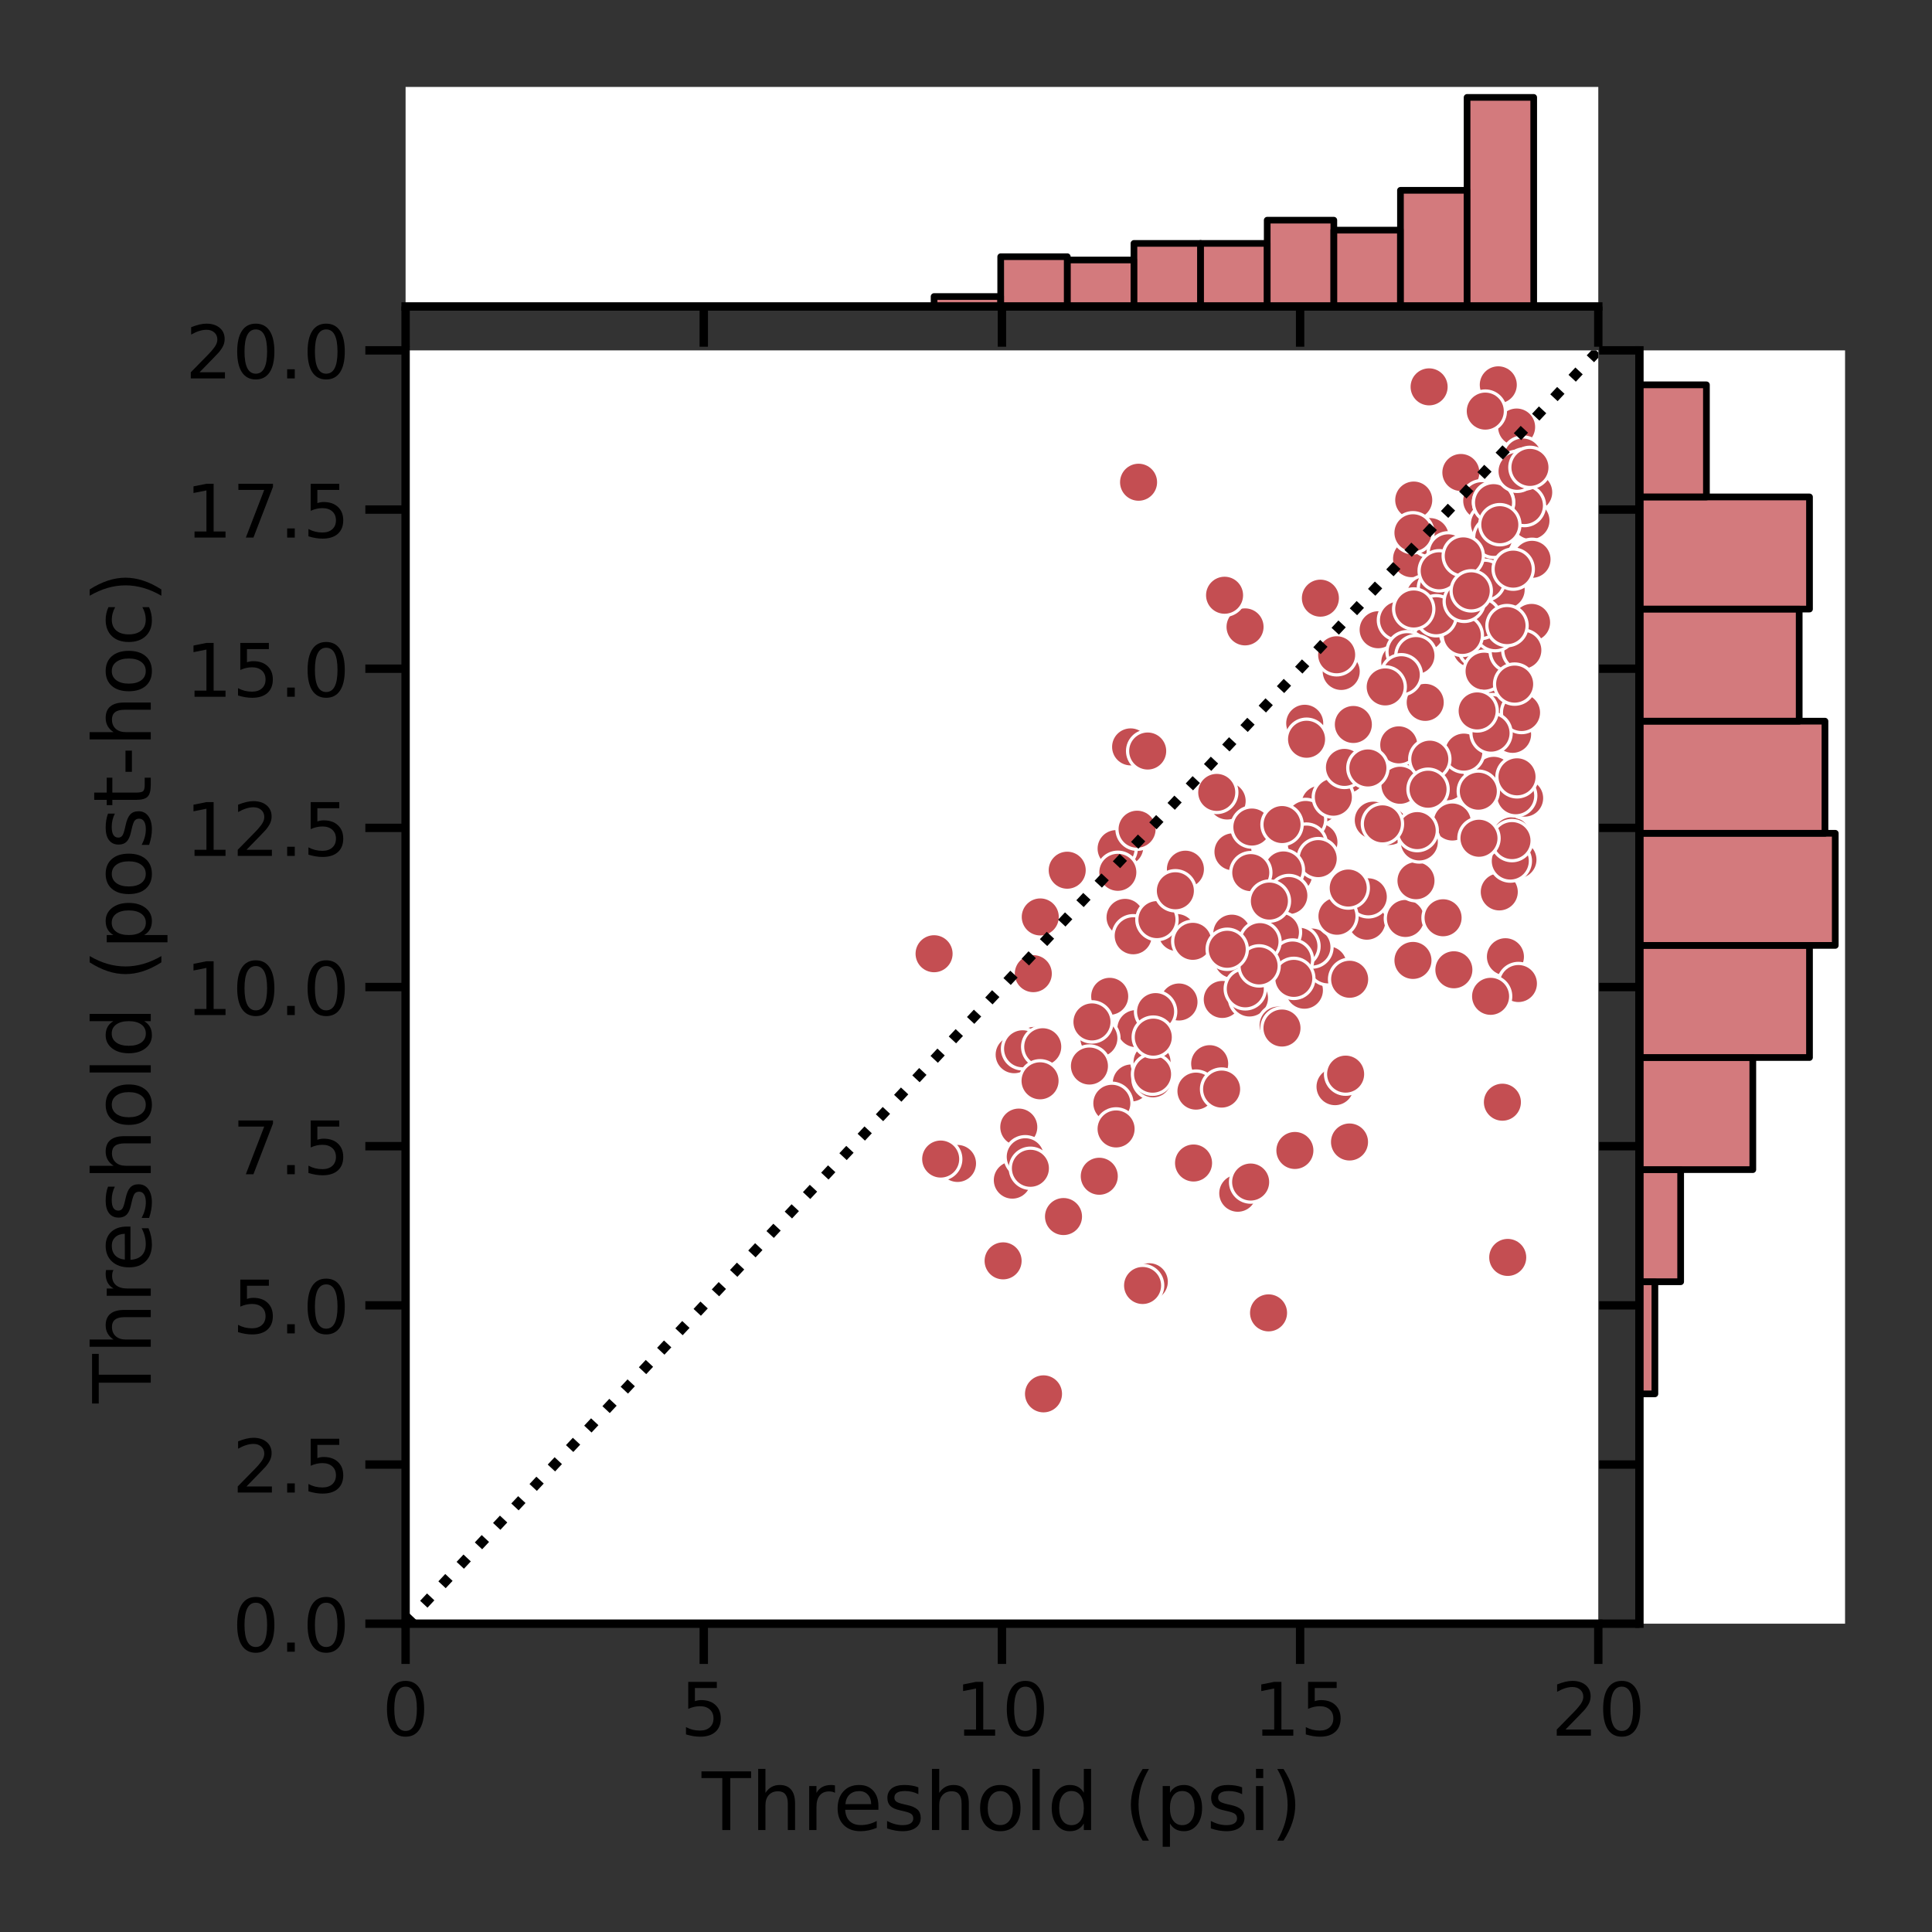 <?xml version="1.0" encoding="utf-8" standalone="no"?>
<!DOCTYPE svg PUBLIC "-//W3C//DTD SVG 1.1//EN"
  "http://www.w3.org/Graphics/SVG/1.1/DTD/svg11.dtd">
<!-- Created with matplotlib (https://matplotlib.org/) -->
<svg height="432pt" version="1.1" viewBox="0 0 432 432" width="432pt" xmlns="http://www.w3.org/2000/svg" xmlns:xlink="http://www.w3.org/1999/xlink">
 <rect x="0" y="0" width="432" height="432" fill="#333333" stroke="none"/>
 <defs>
  <style type="text/css">*{stroke-linecap:butt;stroke-linejoin:round;}</style>
 </defs>
 <g id="figure_1">
  <g id="patch_1">
   <path d="M 0 432 
L 432 432 
L 432 0 
L 0 0 
z
" style="fill:none;"/>
  </g>
  <g id="axes_1">
   <g id="patch_2">
    <path d="M 90.69 363.06 
L 357.382 363.06 
L 357.382 78.346 
L 90.69 78.346 
z
" style="fill:#ffffff;"/>
   </g>
   <g id="PathCollection_1">
    <defs>
     <path d="M 0 4.5 
C 1.193 4.5 2.338 4.026 3.182 3.182 
C 4.026 2.338 4.5 1.193 4.5 0 
C 4.5 -1.193 4.026 -2.338 3.182 -3.182 
C 2.338 -4.026 1.193 -4.5 0 -4.5 
C -1.193 -4.5 -2.338 -4.026 -3.182 -3.182 
C -4.026 -2.338 -4.5 -1.193 -4.5 0 
C -4.5 1.193 -4.026 2.338 -3.182 3.182 
C -2.338 4.026 -1.193 4.5 0 4.5 
z
" id="m09bd615cdd" style="stroke:#ffffff;stroke-width:0.72;"/>
    </defs>
    <g clip-path="url(#p098d9a689c)">
     <use style="fill:#c44e52;stroke:#ffffff;stroke-width:0.72;" x="335.189" xlink:href="#m09bd615cdd" y="154.009"/>
     <use style="fill:#c44e52;stroke:#ffffff;stroke-width:0.72;" x="305.625" xlink:href="#m09bd615cdd" y="205.983"/>
     <use style="fill:#c44e52;stroke:#ffffff;stroke-width:0.72;" x="251.564" xlink:href="#m09bd615cdd" y="205.129"/>
     <use style="fill:#c44e52;stroke:#ffffff;stroke-width:0.72;" x="323.513" xlink:href="#m09bd615cdd" y="174.822"/>
     <use style="fill:#c44e52;stroke:#ffffff;stroke-width:0.72;" x="275.696" xlink:href="#m09bd615cdd" y="190.467"/>
     <use style="fill:#c44e52;stroke:#ffffff;stroke-width:0.72;" x="329.056" xlink:href="#m09bd615cdd" y="145.04"/>
     <use style="fill:#c44e52;stroke:#ffffff;stroke-width:0.72;" x="226.358" xlink:href="#m09bd615cdd" y="263.88"/>
     <use style="fill:#c44e52;stroke:#ffffff;stroke-width:0.72;" x="330.586" xlink:href="#m09bd615cdd" y="144.699"/>
     <use style="fill:#c44e52;stroke:#ffffff;stroke-width:0.72;" x="208.862" xlink:href="#m09bd615cdd" y="213.258"/>
     <use style="fill:#c44e52;stroke:#ffffff;stroke-width:0.72;" x="312.997" xlink:href="#m09bd615cdd" y="148.087"/>
     <use style="fill:#c44e52;stroke:#ffffff;stroke-width:0.72;" x="274.393" xlink:href="#m09bd615cdd" y="179.106"/>
     <use style="fill:#c44e52;stroke:#ffffff;stroke-width:0.72;" x="275.722" xlink:href="#m09bd615cdd" y="214.553"/>
     <use style="fill:#c44e52;stroke:#ffffff;stroke-width:0.72;" x="263.156" xlink:href="#m09bd615cdd" y="208.517"/>
     <use style="fill:#c44e52;stroke:#ffffff;stroke-width:0.72;" x="316.114" xlink:href="#m09bd615cdd" y="111.814"/>
     <use style="fill:#c44e52;stroke:#ffffff;stroke-width:0.72;" x="315.632" xlink:href="#m09bd615cdd" y="124.925"/>
     <use style="fill:#c44e52;stroke:#ffffff;stroke-width:0.72;" x="299.899" xlink:href="#m09bd615cdd" y="150.137"/>
     <use style="fill:#c44e52;stroke:#ffffff;stroke-width:0.72;" x="253.991" xlink:href="#m09bd615cdd" y="229.999"/>
     <use style="fill:#c44e52;stroke:#ffffff;stroke-width:0.72;" x="245.711" xlink:href="#m09bd615cdd" y="232.163"/>
     <use style="fill:#c44e52;stroke:#ffffff;stroke-width:0.72;" x="338.008" xlink:href="#m09bd615cdd" y="186.893"/>
     <use style="fill:#c44e52;stroke:#ffffff;stroke-width:0.72;" x="314.257" xlink:href="#m09bd615cdd" y="205.371"/>
     <use style="fill:#c44e52;stroke:#ffffff;stroke-width:0.72;" x="252.961" xlink:href="#m09bd615cdd" y="242.156"/>
     <use style="fill:#c44e52;stroke:#ffffff;stroke-width:0.72;" x="289.265" xlink:href="#m09bd615cdd" y="195.563"/>
     <use style="fill:#c44e52;stroke:#ffffff;stroke-width:0.72;" x="292.15" xlink:href="#m09bd615cdd" y="164.757"/>
     <use style="fill:#c44e52;stroke:#ffffff;stroke-width:0.72;" x="253.388" xlink:href="#m09bd615cdd" y="209.243"/>
     <use style="fill:#c44e52;stroke:#ffffff;stroke-width:0.72;" x="291.667" xlink:href="#m09bd615cdd" y="221.415"/>
     <use style="fill:#c44e52;stroke:#ffffff;stroke-width:0.72;" x="227.803" xlink:href="#m09bd615cdd" y="252.022"/>
     <use style="fill:#c44e52;stroke:#ffffff;stroke-width:0.72;" x="338.219" xlink:href="#m09bd615cdd" y="164.202"/>
     <use style="fill:#c44e52;stroke:#ffffff;stroke-width:0.72;" x="318.683" xlink:href="#m09bd615cdd" y="157.055"/>
     <use style="fill:#c44e52;stroke:#ffffff;stroke-width:0.72;" x="336.616" xlink:href="#m09bd615cdd" y="213.927"/>
     <use style="fill:#c44e52;stroke:#ffffff;stroke-width:0.72;" x="340.913" xlink:href="#m09bd615cdd" y="178.466"/>
     <use style="fill:#c44e52;stroke:#ffffff;stroke-width:0.72;" x="341.092" xlink:href="#m09bd615cdd" y="109.921"/>
     <use style="fill:#c44e52;stroke:#ffffff;stroke-width:0.72;" x="251.508" xlink:href="#m09bd615cdd" y="189.385"/>
     <use style="fill:#c44e52;stroke:#ffffff;stroke-width:0.72;" x="270.486" xlink:href="#m09bd615cdd" y="237.843"/>
     <use style="fill:#c44e52;stroke:#ffffff;stroke-width:0.72;" x="295.162" xlink:href="#m09bd615cdd" y="179.832"/>
     <use style="fill:#c44e52;stroke:#ffffff;stroke-width:0.72;" x="229.248" xlink:href="#m09bd615cdd" y="258.655"/>
     <use style="fill:#c44e52;stroke:#ffffff;stroke-width:0.72;" x="308.157" xlink:href="#m09bd615cdd" y="140.812"/>
     <use style="fill:#c44e52;stroke:#ffffff;stroke-width:0.72;" x="339.522" xlink:href="#m09bd615cdd" y="219.92"/>
     <use style="fill:#c44e52;stroke:#ffffff;stroke-width:0.72;" x="319.784" xlink:href="#m09bd615cdd" y="119.986"/>
     <use style="fill:#c44e52;stroke:#ffffff;stroke-width:0.72;" x="256.988" xlink:href="#m09bd615cdd" y="286.6"/>
     <use style="fill:#c44e52;stroke:#ffffff;stroke-width:0.72;" x="334.005" xlink:href="#m09bd615cdd" y="173.369"/>
     <use style="fill:#c44e52;stroke:#ffffff;stroke-width:0.72;" x="335.241" xlink:href="#m09bd615cdd" y="199.435"/>
     <use style="fill:#c44e52;stroke:#ffffff;stroke-width:0.72;" x="331.848" xlink:href="#m09bd615cdd" y="150.08"/>
     <use style="fill:#c44e52;stroke:#ffffff;stroke-width:0.72;" x="301.108" xlink:href="#m09bd615cdd" y="173.227"/>
     <use style="fill:#c44e52;stroke:#ffffff;stroke-width:0.72;" x="278.396" xlink:href="#m09bd615cdd" y="140.172"/>
     <use style="fill:#c44e52;stroke:#ffffff;stroke-width:0.72;" x="342.467" xlink:href="#m09bd615cdd" y="139.175"/>
     <use style="fill:#c44e52;stroke:#ffffff;stroke-width:0.72;" x="214.102" xlink:href="#m09bd615cdd" y="260.15"/>
     <use style="fill:#c44e52;stroke:#ffffff;stroke-width:0.72;" x="238.632" xlink:href="#m09bd615cdd" y="194.581"/>
     <use style="fill:#c44e52;stroke:#ffffff;stroke-width:0.72;" x="298.516" xlink:href="#m09bd615cdd" y="242.982"/>
     <use style="fill:#c44e52;stroke:#ffffff;stroke-width:0.72;" x="316.716" xlink:href="#m09bd615cdd" y="173.426"/>
     <use style="fill:#c44e52;stroke:#ffffff;stroke-width:0.72;" x="316.302" xlink:href="#m09bd615cdd" y="139.659"/>
     <use style="fill:#c44e52;stroke:#ffffff;stroke-width:0.72;" x="318.685" xlink:href="#m09bd615cdd" y="133.182"/>
     <use style="fill:#c44e52;stroke:#ffffff;stroke-width:0.72;" x="333.299" xlink:href="#m09bd615cdd" y="222.782"/>
     <use style="fill:#c44e52;stroke:#ffffff;stroke-width:0.72;" x="294.916" xlink:href="#m09bd615cdd" y="188.317"/>
     <use style="fill:#c44e52;stroke:#ffffff;stroke-width:0.72;" x="337.707" xlink:href="#m09bd615cdd" y="145.695"/>
     <use style="fill:#c44e52;stroke:#ffffff;stroke-width:0.72;" x="333.63" xlink:href="#m09bd615cdd" y="159.789"/>
     <use style="fill:#c44e52;stroke:#ffffff;stroke-width:0.72;" x="248.131" xlink:href="#m09bd615cdd" y="222.782"/>
     <use style="fill:#c44e52;stroke:#ffffff;stroke-width:0.72;" x="257.604" xlink:href="#m09bd615cdd" y="237.473"/>
     <use style="fill:#c44e52;stroke:#ffffff;stroke-width:0.72;" x="257.815" xlink:href="#m09bd615cdd" y="241.231"/>
     <use style="fill:#c44e52;stroke:#ffffff;stroke-width:0.72;" x="244.166" xlink:href="#m09bd615cdd" y="228.504"/>
     <use style="fill:#c44e52;stroke:#ffffff;stroke-width:0.72;" x="301.754" xlink:href="#m09bd615cdd" y="255.353"/>
     <use style="fill:#c44e52;stroke:#ffffff;stroke-width:0.72;" x="322.677" xlink:href="#m09bd615cdd" y="205.215"/>
     <use style="fill:#c44e52;stroke:#ffffff;stroke-width:0.72;" x="305.953" xlink:href="#m09bd615cdd" y="200.531"/>
     <use style="fill:#c44e52;stroke:#ffffff;stroke-width:0.72;" x="226.77" xlink:href="#m09bd615cdd" y="235.836"/>
     <use style="fill:#c44e52;stroke:#ffffff;stroke-width:0.72;" x="331.983" xlink:href="#m09bd615cdd" y="136.755"/>
     <use style="fill:#c44e52;stroke:#ffffff;stroke-width:0.72;" x="248.612" xlink:href="#m09bd615cdd" y="246.698"/>
     <use style="fill:#c44e52;stroke:#ffffff;stroke-width:0.72;" x="302.613" xlink:href="#m09bd615cdd" y="161.995"/>
     <use style="fill:#c44e52;stroke:#ffffff;stroke-width:0.72;" x="231.281" xlink:href="#m09bd615cdd" y="233.757"/>
     <use style="fill:#c44e52;stroke:#ffffff;stroke-width:0.72;" x="339.519" xlink:href="#m09bd615cdd" y="103.23"/>
     <use style="fill:#c44e52;stroke:#ffffff;stroke-width:0.72;" x="342.941" xlink:href="#m09bd615cdd" y="110.078"/>
     <use style="fill:#c44e52;stroke:#ffffff;stroke-width:0.72;" x="307.071" xlink:href="#m09bd615cdd" y="183.391"/>
     <use style="fill:#c44e52;stroke:#ffffff;stroke-width:0.72;" x="333.852" xlink:href="#m09bd615cdd" y="115.188"/>
     <use style="fill:#c44e52;stroke:#ffffff;stroke-width:0.72;" x="273.301" xlink:href="#m09bd615cdd" y="223.479"/>
     <use style="fill:#c44e52;stroke:#ffffff;stroke-width:0.72;" x="318.648" xlink:href="#m09bd615cdd" y="141.353"/>
     <use style="fill:#c44e52;stroke:#ffffff;stroke-width:0.72;" x="340.221" xlink:href="#m09bd615cdd" y="159.319"/>
     <use style="fill:#c44e52;stroke:#ffffff;stroke-width:0.72;" x="257.714" xlink:href="#m09bd615cdd" y="240.192"/>
     <use style="fill:#c44e52;stroke:#ffffff;stroke-width:0.72;" x="258.695" xlink:href="#m09bd615cdd" y="205.628"/>
     <use style="fill:#c44e52;stroke:#ffffff;stroke-width:0.72;" x="291.931" xlink:href="#m09bd615cdd" y="183.235"/>
     <use style="fill:#c44e52;stroke:#ffffff;stroke-width:0.72;" x="243.6" xlink:href="#m09bd615cdd" y="238.37"/>
     <use style="fill:#c44e52;stroke:#ffffff;stroke-width:0.72;" x="335.94" xlink:href="#m09bd615cdd" y="246.455"/>
     <use style="fill:#c44e52;stroke:#ffffff;stroke-width:0.72;" x="289.54" xlink:href="#m09bd615cdd" y="257.246"/>
     <use style="fill:#c44e52;stroke:#ffffff;stroke-width:0.72;" x="342.325" xlink:href="#m09bd615cdd" y="116.413"/>
     <use style="fill:#c44e52;stroke:#ffffff;stroke-width:0.72;" x="339.118" xlink:href="#m09bd615cdd" y="95.486"/>
     <use style="fill:#c44e52;stroke:#ffffff;stroke-width:0.72;" x="339.417" xlink:href="#m09bd615cdd" y="192.232"/>
     <use style="fill:#c44e52;stroke:#ffffff;stroke-width:0.72;" x="255.485" xlink:href="#m09bd615cdd" y="287.44"/>
     <use style="fill:#c44e52;stroke:#ffffff;stroke-width:0.72;" x="332.94" xlink:href="#m09bd615cdd" y="133.851"/>
     <use style="fill:#c44e52;stroke:#ffffff;stroke-width:0.72;" x="263.625" xlink:href="#m09bd615cdd" y="224.049"/>
     <use style="fill:#c44e52;stroke:#ffffff;stroke-width:0.72;" x="265.061" xlink:href="#m09bd615cdd" y="194.353"/>
     <use style="fill:#c44e52;stroke:#ffffff;stroke-width:0.72;" x="296.957" xlink:href="#m09bd615cdd" y="215.749"/>
     <use style="fill:#c44e52;stroke:#ffffff;stroke-width:0.72;" x="293.354" xlink:href="#m09bd615cdd" y="211.763"/>
     <use style="fill:#c44e52;stroke:#ffffff;stroke-width:0.72;" x="310.68" xlink:href="#m09bd615cdd" y="184.801"/>
     <use style="fill:#c44e52;stroke:#ffffff;stroke-width:0.72;" x="292.103" xlink:href="#m09bd615cdd" y="188.744"/>
     <use style="fill:#c44e52;stroke:#ffffff;stroke-width:0.72;" x="337.13" xlink:href="#m09bd615cdd" y="281.162"/>
     <use style="fill:#c44e52;stroke:#ffffff;stroke-width:0.72;" x="279.924" xlink:href="#m09bd615cdd" y="184.929"/>
     <use style="fill:#c44e52;stroke:#ffffff;stroke-width:0.72;" x="258.394" xlink:href="#m09bd615cdd" y="226.198"/>
     <use style="fill:#c44e52;stroke:#ffffff;stroke-width:0.72;" x="337.486" xlink:href="#m09bd615cdd" y="129.225"/>
     <use style="fill:#c44e52;stroke:#ffffff;stroke-width:0.72;" x="315.939" xlink:href="#m09bd615cdd" y="119.132"/>
     <use style="fill:#c44e52;stroke:#ffffff;stroke-width:0.72;" x="337.705" xlink:href="#m09bd615cdd" y="192.531"/>
     <use style="fill:#c44e52;stroke:#ffffff;stroke-width:0.72;" x="326.653" xlink:href="#m09bd615cdd" y="105.65"/>
     <use style="fill:#c44e52;stroke:#ffffff;stroke-width:0.72;" x="331.318" xlink:href="#m09bd615cdd" y="111.957"/>
     <use style="fill:#c44e52;stroke:#ffffff;stroke-width:0.72;" x="279.39" xlink:href="#m09bd615cdd" y="223.152"/>
     <use style="fill:#c44e52;stroke:#ffffff;stroke-width:0.72;" x="283.65" xlink:href="#m09bd615cdd" y="293.561"/>
     <use style="fill:#c44e52;stroke:#ffffff;stroke-width:0.72;" x="272.065" xlink:href="#m09bd615cdd" y="177.185"/>
     <use style="fill:#c44e52;stroke:#ffffff;stroke-width:0.72;" x="315.941" xlink:href="#m09bd615cdd" y="214.753"/>
     <use style="fill:#c44e52;stroke:#ffffff;stroke-width:0.72;" x="326.596" xlink:href="#m09bd615cdd" y="141.538"/>
     <use style="fill:#c44e52;stroke:#ffffff;stroke-width:0.72;" x="285.797" xlink:href="#m09bd615cdd" y="229.216"/>
     <use style="fill:#c44e52;stroke:#ffffff;stroke-width:0.72;" x="298.14" xlink:href="#m09bd615cdd" y="178.252"/>
     <use style="fill:#c44e52;stroke:#ffffff;stroke-width:0.72;" x="228.651" xlink:href="#m09bd615cdd" y="234.512"/>
     <use style="fill:#c44e52;stroke:#ffffff;stroke-width:0.72;" x="231.048" xlink:href="#m09bd615cdd" y="217.714"/>
     <use style="fill:#c44e52;stroke:#ffffff;stroke-width:0.72;" x="329.27" xlink:href="#m09bd615cdd" y="125.538"/>
     <use style="fill:#c44e52;stroke:#ffffff;stroke-width:0.72;" x="300.886" xlink:href="#m09bd615cdd" y="240.178"/>
     <use style="fill:#c44e52;stroke:#ffffff;stroke-width:0.72;" x="334.214" xlink:href="#m09bd615cdd" y="135.218"/>
     <use style="fill:#c44e52;stroke:#ffffff;stroke-width:0.72;" x="294.753" xlink:href="#m09bd615cdd" y="191.99"/>
     <use style="fill:#c44e52;stroke:#ffffff;stroke-width:0.72;" x="332.74" xlink:href="#m09bd615cdd" y="133.41"/>
     <use style="fill:#c44e52;stroke:#ffffff;stroke-width:0.72;" x="254.586" xlink:href="#m09bd615cdd" y="107.828"/>
     <use style="fill:#c44e52;stroke:#ffffff;stroke-width:0.72;" x="340.509" xlink:href="#m09bd615cdd" y="145.382"/>
     <use style="fill:#c44e52;stroke:#ffffff;stroke-width:0.72;" x="233.33" xlink:href="#m09bd615cdd" y="311.669"/>
     <use style="fill:#c44e52;stroke:#ffffff;stroke-width:0.72;" x="340.862" xlink:href="#m09bd615cdd" y="113.039"/>
     <use style="fill:#c44e52;stroke:#ffffff;stroke-width:0.72;" x="312.7" xlink:href="#m09bd615cdd" y="138.663"/>
     <use style="fill:#c44e52;stroke:#ffffff;stroke-width:0.72;" x="327.309" xlink:href="#m09bd615cdd" y="168.173"/>
     <use style="fill:#c44e52;stroke:#ffffff;stroke-width:0.72;" x="249.565" xlink:href="#m09bd615cdd" y="189.755"/>
     <use style="fill:#c44e52;stroke:#ffffff;stroke-width:0.72;" x="278.45" xlink:href="#m09bd615cdd" y="221.102"/>
     <use style="fill:#c44e52;stroke:#ffffff;stroke-width:0.72;" x="237.803" xlink:href="#m09bd615cdd" y="272.023"/>
     <use style="fill:#c44e52;stroke:#ffffff;stroke-width:0.72;" x="340.505" xlink:href="#m09bd615cdd" y="102.191"/>
     <use style="fill:#c44e52;stroke:#ffffff;stroke-width:0.72;" x="319.553" xlink:href="#m09bd615cdd" y="86.503"/>
     <use style="fill:#c44e52;stroke:#ffffff;stroke-width:0.72;" x="342.565" xlink:href="#m09bd615cdd" y="125.068"/>
     <use style="fill:#c44e52;stroke:#ffffff;stroke-width:0.72;" x="290.447" xlink:href="#m09bd615cdd" y="211.578"/>
     <use style="fill:#c44e52;stroke:#ffffff;stroke-width:0.72;" x="334.325" xlink:href="#m09bd615cdd" y="141.026"/>
     <use style="fill:#c44e52;stroke:#ffffff;stroke-width:0.72;" x="286.971" xlink:href="#m09bd615cdd" y="194.524"/>
     <use style="fill:#c44e52;stroke:#ffffff;stroke-width:0.72;" x="321.645" xlink:href="#m09bd615cdd" y="131.46"/>
     <use style="fill:#c44e52;stroke:#ffffff;stroke-width:0.72;" x="286.668" xlink:href="#m09bd615cdd" y="184.374"/>
     <use style="fill:#c44e52;stroke:#ffffff;stroke-width:0.72;" x="338.91" xlink:href="#m09bd615cdd" y="177.925"/>
     <use style="fill:#c44e52;stroke:#ffffff;stroke-width:0.72;" x="333.044" xlink:href="#m09bd615cdd" y="117.167"/>
     <use style="fill:#c44e52;stroke:#ffffff;stroke-width:0.72;" x="275.443" xlink:href="#m09bd615cdd" y="208.66"/>
     <use style="fill:#c44e52;stroke:#ffffff;stroke-width:0.72;" x="336.783" xlink:href="#m09bd615cdd" y="131.844"/>
     <use style="fill:#c44e52;stroke:#ffffff;stroke-width:0.72;" x="266.881" xlink:href="#m09bd615cdd" y="260.051"/>
     <use style="fill:#c44e52;stroke:#ffffff;stroke-width:0.72;" x="312.765" xlink:href="#m09bd615cdd" y="166.551"/>
     <use style="fill:#c44e52;stroke:#ffffff;stroke-width:0.72;" x="331.059" xlink:href="#m09bd615cdd" y="138.307"/>
     <use style="fill:#c44e52;stroke:#ffffff;stroke-width:0.72;" x="224.296" xlink:href="#m09bd615cdd" y="281.931"/>
     <use style="fill:#c44e52;stroke:#ffffff;stroke-width:0.72;" x="335.02" xlink:href="#m09bd615cdd" y="86.048"/>
     <use style="fill:#c44e52;stroke:#ffffff;stroke-width:0.72;" x="333.959" xlink:href="#m09bd615cdd" y="112.241"/>
     <use style="fill:#c44e52;stroke:#ffffff;stroke-width:0.72;" x="336.973" xlink:href="#m09bd615cdd" y="139.887"/>
     <use style="fill:#c44e52;stroke:#ffffff;stroke-width:0.72;" x="316.618" xlink:href="#m09bd615cdd" y="196.93"/>
     <use style="fill:#c44e52;stroke:#ffffff;stroke-width:0.72;" x="276.766" xlink:href="#m09bd615cdd" y="266.813"/>
     <use style="fill:#c44e52;stroke:#ffffff;stroke-width:0.72;" x="332.084" xlink:href="#m09bd615cdd" y="127.175"/>
     <use style="fill:#c44e52;stroke:#ffffff;stroke-width:0.72;" x="254.256" xlink:href="#m09bd615cdd" y="185.413"/>
     <use style="fill:#c44e52;stroke:#ffffff;stroke-width:0.72;" x="314.63" xlink:href="#m09bd615cdd" y="145.724"/>
     <use style="fill:#c44e52;stroke:#ffffff;stroke-width:0.72;" x="326.979" xlink:href="#m09bd615cdd" y="142.079"/>
     <use style="fill:#c44e52;stroke:#ffffff;stroke-width:0.72;" x="321.13" xlink:href="#m09bd615cdd" y="137.681"/>
     <use style="fill:#c44e52;stroke:#ffffff;stroke-width:0.72;" x="334.017" xlink:href="#m09bd615cdd" y="120.156"/>
     <use style="fill:#c44e52;stroke:#ffffff;stroke-width:0.72;" x="324.743" xlink:href="#m09bd615cdd" y="183.804"/>
     <use style="fill:#c44e52;stroke:#ffffff;stroke-width:0.72;" x="245.8" xlink:href="#m09bd615cdd" y="263.012"/>
     <use style="fill:#c44e52;stroke:#ffffff;stroke-width:0.72;" x="317.361" xlink:href="#m09bd615cdd" y="188.26"/>
     <use style="fill:#c44e52;stroke:#ffffff;stroke-width:0.72;" x="252.808" xlink:href="#m09bd615cdd" y="167.006"/>
     <use style="fill:#c44e52;stroke:#ffffff;stroke-width:0.72;" x="333.399" xlink:href="#m09bd615cdd" y="163.931"/>
     <use style="fill:#c44e52;stroke:#ffffff;stroke-width:0.72;" x="257.878" xlink:href="#m09bd615cdd" y="231.907"/>
     <use style="fill:#c44e52;stroke:#ffffff;stroke-width:0.72;" x="313.042" xlink:href="#m09bd615cdd" y="175.59"/>
     <use style="fill:#c44e52;stroke:#ffffff;stroke-width:0.72;" x="288.189" xlink:href="#m09bd615cdd" y="200.246"/>
     <use style="fill:#c44e52;stroke:#ffffff;stroke-width:0.72;" x="323.841" xlink:href="#m09bd615cdd" y="123.616"/>
     <use style="fill:#c44e52;stroke:#ffffff;stroke-width:0.72;" x="286.313" xlink:href="#m09bd615cdd" y="208.446"/>
     <use style="fill:#c44e52;stroke:#ffffff;stroke-width:0.72;" x="289.012" xlink:href="#m09bd615cdd" y="214.667"/>
     <use style="fill:#c44e52;stroke:#ffffff;stroke-width:0.72;" x="233.159" xlink:href="#m09bd615cdd" y="234.056"/>
     <use style="fill:#c44e52;stroke:#ffffff;stroke-width:0.72;" x="340.879" xlink:href="#m09bd615cdd" y="104.853"/>
     <use style="fill:#c44e52;stroke:#ffffff;stroke-width:0.72;" x="327.413" xlink:href="#m09bd615cdd" y="134.463"/>
     <use style="fill:#c44e52;stroke:#ffffff;stroke-width:0.72;" x="333.959" xlink:href="#m09bd615cdd" y="112.398"/>
     <use style="fill:#c44e52;stroke:#ffffff;stroke-width:0.72;" x="316.891" xlink:href="#m09bd615cdd" y="185.726"/>
     <use style="fill:#c44e52;stroke:#ffffff;stroke-width:0.72;" x="232.605" xlink:href="#m09bd615cdd" y="205.03"/>
     <use style="fill:#c44e52;stroke:#ffffff;stroke-width:0.72;" x="338.678" xlink:href="#m09bd615cdd" y="152.97"/>
     <use style="fill:#c44e52;stroke:#ffffff;stroke-width:0.72;" x="279.677" xlink:href="#m09bd615cdd" y="195.122"/>
     <use style="fill:#c44e52;stroke:#ffffff;stroke-width:0.72;" x="316.606" xlink:href="#m09bd615cdd" y="146.592"/>
     <use style="fill:#c44e52;stroke:#ffffff;stroke-width:0.72;" x="330.296" xlink:href="#m09bd615cdd" y="158.963"/>
     <use style="fill:#c44e52;stroke:#ffffff;stroke-width:0.72;" x="298.95" xlink:href="#m09bd615cdd" y="204.873"/>
     <use style="fill:#c44e52;stroke:#ffffff;stroke-width:0.72;" x="249.559" xlink:href="#m09bd615cdd" y="252.434"/>
     <use style="fill:#c44e52;stroke:#ffffff;stroke-width:0.72;" x="286.655" xlink:href="#m09bd615cdd" y="229.871"/>
     <use style="fill:#c44e52;stroke:#ffffff;stroke-width:0.72;" x="335.361" xlink:href="#m09bd615cdd" y="117.324"/>
     <use style="fill:#c44e52;stroke:#ffffff;stroke-width:0.72;" x="339.219" xlink:href="#m09bd615cdd" y="105.38"/>
     <use style="fill:#c44e52;stroke:#ffffff;stroke-width:0.72;" x="331.977" xlink:href="#m09bd615cdd" y="129.751"/>
     <use style="fill:#c44e52;stroke:#ffffff;stroke-width:0.72;" x="301.467" xlink:href="#m09bd615cdd" y="198.567"/>
     <use style="fill:#c44e52;stroke:#ffffff;stroke-width:0.72;" x="300.623" xlink:href="#m09bd615cdd" y="171.59"/>
     <use style="fill:#c44e52;stroke:#ffffff;stroke-width:0.72;" x="249.949" xlink:href="#m09bd615cdd" y="195.05"/>
     <use style="fill:#c44e52;stroke:#ffffff;stroke-width:0.72;" x="332.111" xlink:href="#m09bd615cdd" y="91.927"/>
     <use style="fill:#c44e52;stroke:#ffffff;stroke-width:0.72;" x="267.419" xlink:href="#m09bd615cdd" y="243.978"/>
     <use style="fill:#c44e52;stroke:#ffffff;stroke-width:0.72;" x="289.295" xlink:href="#m09bd615cdd" y="218.767"/>
     <use style="fill:#c44e52;stroke:#ffffff;stroke-width:0.72;" x="273.156" xlink:href="#m09bd615cdd" y="243.523"/>
     <use style="fill:#c44e52;stroke:#ffffff;stroke-width:0.72;" x="321.81" xlink:href="#m09bd615cdd" y="127.63"/>
     <use style="fill:#c44e52;stroke:#ffffff;stroke-width:0.72;" x="338.08" xlink:href="#m09bd615cdd" y="187.961"/>
     <use style="fill:#c44e52;stroke:#ffffff;stroke-width:0.72;" x="283.84" xlink:href="#m09bd615cdd" y="201.485"/>
     <use style="fill:#c44e52;stroke:#ffffff;stroke-width:0.72;" x="281.739" xlink:href="#m09bd615cdd" y="210.553"/>
     <use style="fill:#c44e52;stroke:#ffffff;stroke-width:0.72;" x="262.815" xlink:href="#m09bd615cdd" y="199.179"/>
     <use style="fill:#c44e52;stroke:#ffffff;stroke-width:0.72;" x="273.816" xlink:href="#m09bd615cdd" y="133.097"/>
     <use style="fill:#c44e52;stroke:#ffffff;stroke-width:0.72;" x="316.11" xlink:href="#m09bd615cdd" y="136.172"/>
     <use style="fill:#c44e52;stroke:#ffffff;stroke-width:0.72;" x="266.707" xlink:href="#m09bd615cdd" y="210.482"/>
     <use style="fill:#c44e52;stroke:#ffffff;stroke-width:0.72;" x="319.709" xlink:href="#m09bd615cdd" y="169.754"/>
     <use style="fill:#c44e52;stroke:#ffffff;stroke-width:0.72;" x="319.315" xlink:href="#m09bd615cdd" y="176.473"/>
     <use style="fill:#c44e52;stroke:#ffffff;stroke-width:0.72;" x="327.188" xlink:href="#m09bd615cdd" y="124.299"/>
     <use style="fill:#c44e52;stroke:#ffffff;stroke-width:0.72;" x="256.627" xlink:href="#m09bd615cdd" y="167.931"/>
     <use style="fill:#c44e52;stroke:#ffffff;stroke-width:0.72;" x="313.328" xlink:href="#m09bd615cdd" y="150.877"/>
     <use style="fill:#c44e52;stroke:#ffffff;stroke-width:0.72;" x="281.537" xlink:href="#m09bd615cdd" y="215.977"/>
     <use style="fill:#c44e52;stroke:#ffffff;stroke-width:0.72;" x="309.114" xlink:href="#m09bd615cdd" y="184.217"/>
     <use style="fill:#c44e52;stroke:#ffffff;stroke-width:0.72;" x="328.97" xlink:href="#m09bd615cdd" y="132.114"/>
     <use style="fill:#c44e52;stroke:#ffffff;stroke-width:0.72;" x="274.41" xlink:href="#m09bd615cdd" y="212.261"/>
     <use style="fill:#c44e52;stroke:#ffffff;stroke-width:0.72;" x="330.554" xlink:href="#m09bd615cdd" y="176.914"/>
     <use style="fill:#c44e52;stroke:#ffffff;stroke-width:0.72;" x="295.243" xlink:href="#m09bd615cdd" y="133.752"/>
     <use style="fill:#c44e52;stroke:#ffffff;stroke-width:0.72;" x="230.401" xlink:href="#m09bd615cdd" y="261.232"/>
     <use style="fill:#c44e52;stroke:#ffffff;stroke-width:0.72;" x="305.862" xlink:href="#m09bd615cdd" y="171.718"/>
     <use style="fill:#c44e52;stroke:#ffffff;stroke-width:0.72;" x="325.09" xlink:href="#m09bd615cdd" y="216.845"/>
     <use style="fill:#c44e52;stroke:#ffffff;stroke-width:0.72;" x="279.647" xlink:href="#m09bd615cdd" y="264.307"/>
     <use style="fill:#c44e52;stroke:#ffffff;stroke-width:0.72;" x="298.878" xlink:href="#m09bd615cdd" y="146.407"/>
     <use style="fill:#c44e52;stroke:#ffffff;stroke-width:0.72;" x="342.099" xlink:href="#m09bd615cdd" y="104.511"/>
     <use style="fill:#c44e52;stroke:#ffffff;stroke-width:0.72;" x="330.703" xlink:href="#m09bd615cdd" y="187.434"/>
     <use style="fill:#c44e52;stroke:#ffffff;stroke-width:0.72;" x="339.21" xlink:href="#m09bd615cdd" y="173.697"/>
     <use style="fill:#c44e52;stroke:#ffffff;stroke-width:0.72;" x="210.339" xlink:href="#m09bd615cdd" y="259.168"/>
     <use style="fill:#c44e52;stroke:#ffffff;stroke-width:0.72;" x="309.736" xlink:href="#m09bd615cdd" y="153.596"/>
     <use style="fill:#c44e52;stroke:#ffffff;stroke-width:0.72;" x="232.56" xlink:href="#m09bd615cdd" y="241.672"/>
     <use style="fill:#c44e52;stroke:#ffffff;stroke-width:0.72;" x="338.356" xlink:href="#m09bd615cdd" y="127.26"/>
     <use style="fill:#c44e52;stroke:#ffffff;stroke-width:0.72;" x="301.784" xlink:href="#m09bd615cdd" y="218.966"/>
     <use style="fill:#c44e52;stroke:#ffffff;stroke-width:0.72;" x="291.739" xlink:href="#m09bd615cdd" y="161.725"/>
     <use style="fill:#c44e52;stroke:#ffffff;stroke-width:0.72;" x="292.15" xlink:href="#m09bd615cdd" y="165.298"/>
    </g>
   </g>
   <g id="matplotlib.axis_1">
    <g id="xtick_1">
     <g id="line2d_1">
      <defs>
       <path d="M 0 0 
L 0 9 
" id="m673c673a77" style="stroke:#000000;stroke-width:1.875;"/>
      </defs>
      <g>
       <use style="stroke:#000000;stroke-width:1.875;" x="90.69" xlink:href="#m673c673a77" y="363.06"/>
      </g>
     </g>
     <g id="text_1">
      <!-- 0 -->
      <g transform="translate(85.441 388.097)scale(0.165 -0.165)">
       <defs>
        <path d="M 31.781 66.406 
Q 24.172 66.406 20.328 58.906 
Q 16.5 51.422 16.5 36.375 
Q 16.5 21.391 20.328 13.891 
Q 24.172 6.391 31.781 6.391 
Q 39.453 6.391 43.281 13.891 
Q 47.125 21.391 47.125 36.375 
Q 47.125 51.422 43.281 58.906 
Q 39.453 66.406 31.781 66.406 
z
M 31.781 74.219 
Q 44.047 74.219 50.516 64.516 
Q 56.984 54.828 56.984 36.375 
Q 56.984 17.969 50.516 8.266 
Q 44.047 -1.422 31.781 -1.422 
Q 19.531 -1.422 13.062 8.266 
Q 6.594 17.969 6.594 36.375 
Q 6.594 54.828 13.062 64.516 
Q 19.531 74.219 31.781 74.219 
z
" id="DejaVuSans-48"/>
       </defs>
       <use xlink:href="#DejaVuSans-48"/>
      </g>
     </g>
    </g>
    <g id="xtick_2">
     <g id="line2d_2">
      <g>
       <use style="stroke:#000000;stroke-width:1.875;" x="157.363" xlink:href="#m673c673a77" y="363.06"/>
      </g>
     </g>
     <g id="text_2">
      <!-- 5 -->
      <g transform="translate(152.114 388.097)scale(0.165 -0.165)">
       <defs>
        <path d="M 10.797 72.906 
L 49.516 72.906 
L 49.516 64.594 
L 19.828 64.594 
L 19.828 46.734 
Q 21.969 47.469 24.109 47.828 
Q 26.266 48.188 28.422 48.188 
Q 40.625 48.188 47.75 41.5 
Q 54.891 34.812 54.891 23.391 
Q 54.891 11.625 47.562 5.094 
Q 40.234 -1.422 26.906 -1.422 
Q 22.312 -1.422 17.547 -0.641 
Q 12.797 0.141 7.719 1.703 
L 7.719 11.625 
Q 12.109 9.234 16.797 8.062 
Q 21.484 6.891 26.703 6.891 
Q 35.156 6.891 40.078 11.328 
Q 45.016 15.766 45.016 23.391 
Q 45.016 31 40.078 35.438 
Q 35.156 39.891 26.703 39.891 
Q 22.75 39.891 18.812 39.016 
Q 14.891 38.141 10.797 36.281 
z
" id="DejaVuSans-53"/>
       </defs>
       <use xlink:href="#DejaVuSans-53"/>
      </g>
     </g>
    </g>
    <g id="xtick_3">
     <g id="line2d_3">
      <g>
       <use style="stroke:#000000;stroke-width:1.875;" x="224.036" xlink:href="#m673c673a77" y="363.06"/>
      </g>
     </g>
     <g id="text_3">
      <!-- 10 -->
      <g transform="translate(213.538 388.097)scale(0.165 -0.165)">
       <defs>
        <path d="M 12.406 8.297 
L 28.516 8.297 
L 28.516 63.922 
L 10.984 60.406 
L 10.984 69.391 
L 28.422 72.906 
L 38.281 72.906 
L 38.281 8.297 
L 54.391 8.297 
L 54.391 0 
L 12.406 0 
z
" id="DejaVuSans-49"/>
       </defs>
       <use xlink:href="#DejaVuSans-49"/>
       <use x="63.623" xlink:href="#DejaVuSans-48"/>
      </g>
     </g>
    </g>
    <g id="xtick_4">
     <g id="line2d_4">
      <g>
       <use style="stroke:#000000;stroke-width:1.875;" x="290.709" xlink:href="#m673c673a77" y="363.06"/>
      </g>
     </g>
     <g id="text_4">
      <!-- 15 -->
      <g transform="translate(280.211 388.097)scale(0.165 -0.165)">
       <use xlink:href="#DejaVuSans-49"/>
       <use x="63.623" xlink:href="#DejaVuSans-53"/>
      </g>
     </g>
    </g>
    <g id="xtick_5">
     <g id="line2d_5">
      <g>
       <use style="stroke:#000000;stroke-width:1.875;" x="357.382" xlink:href="#m673c673a77" y="363.06"/>
      </g>
     </g>
     <g id="text_5">
      <!-- 20 -->
      <g transform="translate(346.884 388.097)scale(0.165 -0.165)">
       <defs>
        <path d="M 19.188 8.297 
L 53.609 8.297 
L 53.609 0 
L 7.328 0 
L 7.328 8.297 
Q 12.938 14.109 22.625 23.891 
Q 32.328 33.688 34.812 36.531 
Q 39.547 41.844 41.422 45.531 
Q 43.312 49.219 43.312 52.781 
Q 43.312 58.594 39.234 62.25 
Q 35.156 65.922 28.609 65.922 
Q 23.969 65.922 18.812 64.312 
Q 13.672 62.703 7.812 59.422 
L 7.812 69.391 
Q 13.766 71.781 18.938 73 
Q 24.125 74.219 28.422 74.219 
Q 39.75 74.219 46.484 68.547 
Q 53.219 62.891 53.219 53.422 
Q 53.219 48.922 51.531 44.891 
Q 49.859 40.875 45.406 35.406 
Q 44.188 33.984 37.641 27.219 
Q 31.109 20.453 19.188 8.297 
z
" id="DejaVuSans-50"/>
       </defs>
       <use xlink:href="#DejaVuSans-50"/>
       <use x="63.623" xlink:href="#DejaVuSans-48"/>
      </g>
     </g>
    </g>
    <g id="text_6">
     <!-- Threshold (psi) -->
     <g transform="translate(156.902 409.206)scale(0.18 -0.18)">
      <defs>
       <path d="M -0.297 72.906 
L 61.375 72.906 
L 61.375 64.594 
L 35.5 64.594 
L 35.5 0 
L 25.594 0 
L 25.594 64.594 
L -0.297 64.594 
z
" id="DejaVuSans-84"/>
       <path d="M 54.891 33.016 
L 54.891 0 
L 45.906 0 
L 45.906 32.719 
Q 45.906 40.484 42.875 44.328 
Q 39.844 48.188 33.797 48.188 
Q 26.516 48.188 22.312 43.547 
Q 18.109 38.922 18.109 30.906 
L 18.109 0 
L 9.078 0 
L 9.078 75.984 
L 18.109 75.984 
L 18.109 46.188 
Q 21.344 51.125 25.703 53.562 
Q 30.078 56 35.797 56 
Q 45.219 56 50.047 50.172 
Q 54.891 44.344 54.891 33.016 
z
" id="DejaVuSans-104"/>
       <path d="M 41.109 46.297 
Q 39.594 47.172 37.812 47.578 
Q 36.031 48 33.891 48 
Q 26.266 48 22.188 43.047 
Q 18.109 38.094 18.109 28.812 
L 18.109 0 
L 9.078 0 
L 9.078 54.688 
L 18.109 54.688 
L 18.109 46.188 
Q 20.953 51.172 25.484 53.578 
Q 30.031 56 36.531 56 
Q 37.453 56 38.578 55.875 
Q 39.703 55.766 41.062 55.516 
z
" id="DejaVuSans-114"/>
       <path d="M 56.203 29.594 
L 56.203 25.203 
L 14.891 25.203 
Q 15.484 15.922 20.484 11.062 
Q 25.484 6.203 34.422 6.203 
Q 39.594 6.203 44.453 7.469 
Q 49.312 8.734 54.109 11.281 
L 54.109 2.781 
Q 49.266 0.734 44.188 -0.344 
Q 39.109 -1.422 33.891 -1.422 
Q 20.797 -1.422 13.156 6.188 
Q 5.516 13.812 5.516 26.812 
Q 5.516 40.234 12.766 48.109 
Q 20.016 56 32.328 56 
Q 43.359 56 49.781 48.891 
Q 56.203 41.797 56.203 29.594 
z
M 47.219 32.234 
Q 47.125 39.594 43.094 43.984 
Q 39.062 48.391 32.422 48.391 
Q 24.906 48.391 20.391 44.141 
Q 15.875 39.891 15.188 32.172 
z
" id="DejaVuSans-101"/>
       <path d="M 44.281 53.078 
L 44.281 44.578 
Q 40.484 46.531 36.375 47.5 
Q 32.281 48.484 27.875 48.484 
Q 21.188 48.484 17.844 46.438 
Q 14.5 44.391 14.5 40.281 
Q 14.5 37.156 16.891 35.375 
Q 19.281 33.594 26.516 31.984 
L 29.594 31.297 
Q 39.156 29.25 43.188 25.516 
Q 47.219 21.781 47.219 15.094 
Q 47.219 7.469 41.188 3.016 
Q 35.156 -1.422 24.609 -1.422 
Q 20.219 -1.422 15.453 -0.562 
Q 10.688 0.297 5.422 2 
L 5.422 11.281 
Q 10.406 8.688 15.234 7.391 
Q 20.062 6.109 24.812 6.109 
Q 31.156 6.109 34.562 8.281 
Q 37.984 10.453 37.984 14.406 
Q 37.984 18.062 35.516 20.016 
Q 33.062 21.969 24.703 23.781 
L 21.578 24.516 
Q 13.234 26.266 9.516 29.906 
Q 5.812 33.547 5.812 39.891 
Q 5.812 47.609 11.281 51.797 
Q 16.75 56 26.812 56 
Q 31.781 56 36.172 55.266 
Q 40.578 54.547 44.281 53.078 
z
" id="DejaVuSans-115"/>
       <path d="M 30.609 48.391 
Q 23.391 48.391 19.188 42.75 
Q 14.984 37.109 14.984 27.297 
Q 14.984 17.484 19.156 11.844 
Q 23.344 6.203 30.609 6.203 
Q 37.797 6.203 41.984 11.859 
Q 46.188 17.531 46.188 27.297 
Q 46.188 37.016 41.984 42.703 
Q 37.797 48.391 30.609 48.391 
z
M 30.609 56 
Q 42.328 56 49.016 48.375 
Q 55.719 40.766 55.719 27.297 
Q 55.719 13.875 49.016 6.219 
Q 42.328 -1.422 30.609 -1.422 
Q 18.844 -1.422 12.172 6.219 
Q 5.516 13.875 5.516 27.297 
Q 5.516 40.766 12.172 48.375 
Q 18.844 56 30.609 56 
z
" id="DejaVuSans-111"/>
       <path d="M 9.422 75.984 
L 18.406 75.984 
L 18.406 0 
L 9.422 0 
z
" id="DejaVuSans-108"/>
       <path d="M 45.406 46.391 
L 45.406 75.984 
L 54.391 75.984 
L 54.391 0 
L 45.406 0 
L 45.406 8.203 
Q 42.578 3.328 38.25 0.953 
Q 33.938 -1.422 27.875 -1.422 
Q 17.969 -1.422 11.734 6.484 
Q 5.516 14.406 5.516 27.297 
Q 5.516 40.188 11.734 48.094 
Q 17.969 56 27.875 56 
Q 33.938 56 38.25 53.625 
Q 42.578 51.266 45.406 46.391 
z
M 14.797 27.297 
Q 14.797 17.391 18.875 11.75 
Q 22.953 6.109 30.078 6.109 
Q 37.203 6.109 41.297 11.75 
Q 45.406 17.391 45.406 27.297 
Q 45.406 37.203 41.297 42.844 
Q 37.203 48.484 30.078 48.484 
Q 22.953 48.484 18.875 42.844 
Q 14.797 37.203 14.797 27.297 
z
" id="DejaVuSans-100"/>
       <path id="DejaVuSans-32"/>
       <path d="M 31 75.875 
Q 24.469 64.656 21.281 53.656 
Q 18.109 42.672 18.109 31.391 
Q 18.109 20.125 21.312 9.062 
Q 24.516 -2 31 -13.188 
L 23.188 -13.188 
Q 15.875 -1.703 12.234 9.375 
Q 8.594 20.453 8.594 31.391 
Q 8.594 42.281 12.203 53.312 
Q 15.828 64.359 23.188 75.875 
z
" id="DejaVuSans-40"/>
       <path d="M 18.109 8.203 
L 18.109 -20.797 
L 9.078 -20.797 
L 9.078 54.688 
L 18.109 54.688 
L 18.109 46.391 
Q 20.953 51.266 25.266 53.625 
Q 29.594 56 35.594 56 
Q 45.562 56 51.781 48.094 
Q 58.016 40.188 58.016 27.297 
Q 58.016 14.406 51.781 6.484 
Q 45.562 -1.422 35.594 -1.422 
Q 29.594 -1.422 25.266 0.953 
Q 20.953 3.328 18.109 8.203 
z
M 48.688 27.297 
Q 48.688 37.203 44.609 42.844 
Q 40.531 48.484 33.406 48.484 
Q 26.266 48.484 22.188 42.844 
Q 18.109 37.203 18.109 27.297 
Q 18.109 17.391 22.188 11.75 
Q 26.266 6.109 33.406 6.109 
Q 40.531 6.109 44.609 11.75 
Q 48.688 17.391 48.688 27.297 
z
" id="DejaVuSans-112"/>
       <path d="M 9.422 54.688 
L 18.406 54.688 
L 18.406 0 
L 9.422 0 
z
M 9.422 75.984 
L 18.406 75.984 
L 18.406 64.594 
L 9.422 64.594 
z
" id="DejaVuSans-105"/>
       <path d="M 8.016 75.875 
L 15.828 75.875 
Q 23.141 64.359 26.781 53.312 
Q 30.422 42.281 30.422 31.391 
Q 30.422 20.453 26.781 9.375 
Q 23.141 -1.703 15.828 -13.188 
L 8.016 -13.188 
Q 14.5 -2 17.703 9.062 
Q 20.906 20.125 20.906 31.391 
Q 20.906 42.672 17.703 53.656 
Q 14.5 64.656 8.016 75.875 
z
" id="DejaVuSans-41"/>
      </defs>
      <use xlink:href="#DejaVuSans-84"/>
      <use x="61.084" xlink:href="#DejaVuSans-104"/>
      <use x="124.463" xlink:href="#DejaVuSans-114"/>
      <use x="163.326" xlink:href="#DejaVuSans-101"/>
      <use x="224.85" xlink:href="#DejaVuSans-115"/>
      <use x="276.949" xlink:href="#DejaVuSans-104"/>
      <use x="340.328" xlink:href="#DejaVuSans-111"/>
      <use x="401.51" xlink:href="#DejaVuSans-108"/>
      <use x="429.293" xlink:href="#DejaVuSans-100"/>
      <use x="492.77" xlink:href="#DejaVuSans-32"/>
      <use x="524.557" xlink:href="#DejaVuSans-40"/>
      <use x="563.57" xlink:href="#DejaVuSans-112"/>
      <use x="627.047" xlink:href="#DejaVuSans-115"/>
      <use x="679.146" xlink:href="#DejaVuSans-105"/>
      <use x="706.93" xlink:href="#DejaVuSans-41"/>
     </g>
    </g>
   </g>
   <g id="matplotlib.axis_2">
    <g id="ytick_1">
     <g id="line2d_6">
      <defs>
       <path d="M 0 0 
L -9 0 
" id="me4eaade36c" style="stroke:#000000;stroke-width:1.875;"/>
      </defs>
      <g>
       <use style="stroke:#000000;stroke-width:1.875;" x="90.69" xlink:href="#me4eaade36c" y="363.06"/>
      </g>
     </g>
     <g id="text_7">
      <!-- 0.0 -->
      <g transform="translate(51.95 369.329)scale(0.165 -0.165)">
       <defs>
        <path d="M 10.688 12.406 
L 21 12.406 
L 21 0 
L 10.688 0 
z
" id="DejaVuSans-46"/>
       </defs>
       <use xlink:href="#DejaVuSans-48"/>
       <use x="63.623" xlink:href="#DejaVuSans-46"/>
       <use x="95.41" xlink:href="#DejaVuSans-48"/>
      </g>
     </g>
    </g>
    <g id="ytick_2">
     <g id="line2d_7">
      <g>
       <use style="stroke:#000000;stroke-width:1.875;" x="90.69" xlink:href="#me4eaade36c" y="327.471"/>
      </g>
     </g>
     <g id="text_8">
      <!-- 2.5 -->
      <g transform="translate(51.95 333.739)scale(0.165 -0.165)">
       <use xlink:href="#DejaVuSans-50"/>
       <use x="63.623" xlink:href="#DejaVuSans-46"/>
       <use x="95.41" xlink:href="#DejaVuSans-53"/>
      </g>
     </g>
    </g>
    <g id="ytick_3">
     <g id="line2d_8">
      <g>
       <use style="stroke:#000000;stroke-width:1.875;" x="90.69" xlink:href="#me4eaade36c" y="291.882"/>
      </g>
     </g>
     <g id="text_9">
      <!-- 5.0 -->
      <g transform="translate(51.95 298.15)scale(0.165 -0.165)">
       <use xlink:href="#DejaVuSans-53"/>
       <use x="63.623" xlink:href="#DejaVuSans-46"/>
       <use x="95.41" xlink:href="#DejaVuSans-48"/>
      </g>
     </g>
    </g>
    <g id="ytick_4">
     <g id="line2d_9">
      <g>
       <use style="stroke:#000000;stroke-width:1.875;" x="90.69" xlink:href="#me4eaade36c" y="256.292"/>
      </g>
     </g>
     <g id="text_10">
      <!-- 7.5 -->
      <g transform="translate(51.95 262.561)scale(0.165 -0.165)">
       <defs>
        <path d="M 8.203 72.906 
L 55.078 72.906 
L 55.078 68.703 
L 28.609 0 
L 18.312 0 
L 43.219 64.594 
L 8.203 64.594 
z
" id="DejaVuSans-55"/>
       </defs>
       <use xlink:href="#DejaVuSans-55"/>
       <use x="63.623" xlink:href="#DejaVuSans-46"/>
       <use x="95.41" xlink:href="#DejaVuSans-53"/>
      </g>
     </g>
    </g>
    <g id="ytick_5">
     <g id="line2d_10">
      <g>
       <use style="stroke:#000000;stroke-width:1.875;" x="90.69" xlink:href="#me4eaade36c" y="220.703"/>
      </g>
     </g>
     <g id="text_11">
      <!-- 10.0 -->
      <g transform="translate(41.452 226.972)scale(0.165 -0.165)">
       <use xlink:href="#DejaVuSans-49"/>
       <use x="63.623" xlink:href="#DejaVuSans-48"/>
       <use x="127.246" xlink:href="#DejaVuSans-46"/>
       <use x="159.033" xlink:href="#DejaVuSans-48"/>
      </g>
     </g>
    </g>
    <g id="ytick_6">
     <g id="line2d_11">
      <g>
       <use style="stroke:#000000;stroke-width:1.875;" x="90.69" xlink:href="#me4eaade36c" y="185.114"/>
      </g>
     </g>
     <g id="text_12">
      <!-- 12.5 -->
      <g transform="translate(41.452 191.383)scale(0.165 -0.165)">
       <use xlink:href="#DejaVuSans-49"/>
       <use x="63.623" xlink:href="#DejaVuSans-50"/>
       <use x="127.246" xlink:href="#DejaVuSans-46"/>
       <use x="159.033" xlink:href="#DejaVuSans-53"/>
      </g>
     </g>
    </g>
    <g id="ytick_7">
     <g id="line2d_12">
      <g>
       <use style="stroke:#000000;stroke-width:1.875;" x="90.69" xlink:href="#me4eaade36c" y="149.525"/>
      </g>
     </g>
     <g id="text_13">
      <!-- 15.0 -->
      <g transform="translate(41.452 155.793)scale(0.165 -0.165)">
       <use xlink:href="#DejaVuSans-49"/>
       <use x="63.623" xlink:href="#DejaVuSans-53"/>
       <use x="127.246" xlink:href="#DejaVuSans-46"/>
       <use x="159.033" xlink:href="#DejaVuSans-48"/>
      </g>
     </g>
    </g>
    <g id="ytick_8">
     <g id="line2d_13">
      <g>
       <use style="stroke:#000000;stroke-width:1.875;" x="90.69" xlink:href="#me4eaade36c" y="113.936"/>
      </g>
     </g>
     <g id="text_14">
      <!-- 17.5 -->
      <g transform="translate(41.452 120.204)scale(0.165 -0.165)">
       <use xlink:href="#DejaVuSans-49"/>
       <use x="63.623" xlink:href="#DejaVuSans-55"/>
       <use x="127.246" xlink:href="#DejaVuSans-46"/>
       <use x="159.033" xlink:href="#DejaVuSans-53"/>
      </g>
     </g>
    </g>
    <g id="ytick_9">
     <g id="line2d_14">
      <g>
       <use style="stroke:#000000;stroke-width:1.875;" x="90.69" xlink:href="#me4eaade36c" y="78.346"/>
      </g>
     </g>
     <g id="text_15">
      <!-- 20.0 -->
      <g transform="translate(41.452 84.615)scale(0.165 -0.165)">
       <use xlink:href="#DejaVuSans-50"/>
       <use x="63.623" xlink:href="#DejaVuSans-48"/>
       <use x="127.246" xlink:href="#DejaVuSans-46"/>
       <use x="159.033" xlink:href="#DejaVuSans-48"/>
      </g>
     </g>
    </g>
    <g id="text_16">
     <!-- Threshold (post-hoc) -->
     <g transform="translate(33.708 313.779)rotate(-90)scale(0.18 -0.18)">
      <defs>
       <path d="M 18.312 70.219 
L 18.312 54.688 
L 36.812 54.688 
L 36.812 47.703 
L 18.312 47.703 
L 18.312 18.016 
Q 18.312 11.328 20.141 9.422 
Q 21.969 7.516 27.594 7.516 
L 36.812 7.516 
L 36.812 0 
L 27.594 0 
Q 17.188 0 13.234 3.875 
Q 9.281 7.766 9.281 18.016 
L 9.281 47.703 
L 2.688 47.703 
L 2.688 54.688 
L 9.281 54.688 
L 9.281 70.219 
z
" id="DejaVuSans-116"/>
       <path d="M 4.891 31.391 
L 31.203 31.391 
L 31.203 23.391 
L 4.891 23.391 
z
" id="DejaVuSans-45"/>
       <path d="M 48.781 52.594 
L 48.781 44.188 
Q 44.969 46.297 41.141 47.344 
Q 37.312 48.391 33.406 48.391 
Q 24.656 48.391 19.812 42.844 
Q 14.984 37.312 14.984 27.297 
Q 14.984 17.281 19.812 11.734 
Q 24.656 6.203 33.406 6.203 
Q 37.312 6.203 41.141 7.25 
Q 44.969 8.297 48.781 10.406 
L 48.781 2.094 
Q 45.016 0.344 40.984 -0.531 
Q 36.969 -1.422 32.422 -1.422 
Q 20.062 -1.422 12.781 6.344 
Q 5.516 14.109 5.516 27.297 
Q 5.516 40.672 12.859 48.328 
Q 20.219 56 33.016 56 
Q 37.156 56 41.109 55.141 
Q 45.062 54.297 48.781 52.594 
z
" id="DejaVuSans-99"/>
      </defs>
      <use xlink:href="#DejaVuSans-84"/>
      <use x="61.084" xlink:href="#DejaVuSans-104"/>
      <use x="124.463" xlink:href="#DejaVuSans-114"/>
      <use x="163.326" xlink:href="#DejaVuSans-101"/>
      <use x="224.85" xlink:href="#DejaVuSans-115"/>
      <use x="276.949" xlink:href="#DejaVuSans-104"/>
      <use x="340.328" xlink:href="#DejaVuSans-111"/>
      <use x="401.51" xlink:href="#DejaVuSans-108"/>
      <use x="429.293" xlink:href="#DejaVuSans-100"/>
      <use x="492.77" xlink:href="#DejaVuSans-32"/>
      <use x="524.557" xlink:href="#DejaVuSans-40"/>
      <use x="563.57" xlink:href="#DejaVuSans-112"/>
      <use x="627.047" xlink:href="#DejaVuSans-111"/>
      <use x="688.229" xlink:href="#DejaVuSans-115"/>
      <use x="740.328" xlink:href="#DejaVuSans-116"/>
      <use x="779.537" xlink:href="#DejaVuSans-45"/>
      <use x="815.621" xlink:href="#DejaVuSans-104"/>
      <use x="879" xlink:href="#DejaVuSans-111"/>
      <use x="940.182" xlink:href="#DejaVuSans-99"/>
      <use x="995.162" xlink:href="#DejaVuSans-41"/>
     </g>
    </g>
   </g>
   <g id="line2d_15">
    <path clip-path="url(#p098d9a689c)" d="M 90.69 363.06 
L 357.382 78.346 
" style="fill:none;stroke:#000000;stroke-dasharray:2.25,3.712;stroke-dashoffset:0;stroke-width:2.25;"/>
   </g>
   <g id="patch_3">
    <path d="M 90.69 363.06 
L 90.69 78.346 
" style="fill:none;stroke:#000000;stroke-linecap:square;stroke-linejoin:miter;stroke-width:1.875;"/>
   </g>
   <g id="patch_4">
    <path d="M 90.69 363.06 
L 357.382 363.06 
" style="fill:none;stroke:#000000;stroke-linecap:square;stroke-linejoin:miter;stroke-width:1.875;"/>
   </g>
  </g>
  <g id="axes_2">
   <g id="patch_5">
    <path d="M 90.69 68.529 
L 357.382 68.529 
L 357.382 19.44 
L 90.69 19.44 
z
" style="fill:#ffffff;"/>
   </g>
   <g id="patch_6">
    <path clip-path="url(#pa9cb405a2f)" d="M 208.862 68.529 
L 223.759 68.529 
L 223.759 66.302 
L 208.862 66.302 
z
" style="fill:#c44e52;fill-opacity:0.75;stroke:#000000;stroke-linejoin:miter;stroke-width:1.49;"/>
   </g>
   <g id="patch_7">
    <path clip-path="url(#pa9cb405a2f)" d="M 223.759 68.529 
L 238.657 68.529 
L 238.657 57.397 
L 223.759 57.397 
z
" style="fill:#c44e52;fill-opacity:0.75;stroke:#000000;stroke-linejoin:miter;stroke-width:1.49;"/>
   </g>
   <g id="patch_8">
    <path clip-path="url(#pa9cb405a2f)" d="M 238.657 68.529 
L 253.555 68.529 
L 253.555 58.139 
L 238.657 58.139 
z
" style="fill:#c44e52;fill-opacity:0.75;stroke:#000000;stroke-linejoin:miter;stroke-width:1.49;"/>
   </g>
   <g id="patch_9">
    <path clip-path="url(#pa9cb405a2f)" d="M 253.555 68.529 
L 268.452 68.529 
L 268.452 54.429 
L 253.555 54.429 
z
" style="fill:#c44e52;fill-opacity:0.75;stroke:#000000;stroke-linejoin:miter;stroke-width:1.49;"/>
   </g>
   <g id="patch_10">
    <path clip-path="url(#pa9cb405a2f)" d="M 268.452 68.529 
L 283.35 68.529 
L 283.35 54.429 
L 268.452 54.429 
z
" style="fill:#c44e52;fill-opacity:0.75;stroke:#000000;stroke-linejoin:miter;stroke-width:1.49;"/>
   </g>
   <g id="patch_11">
    <path clip-path="url(#pa9cb405a2f)" d="M 283.35 68.529 
L 298.248 68.529 
L 298.248 49.234 
L 283.35 49.234 
z
" style="fill:#c44e52;fill-opacity:0.75;stroke:#000000;stroke-linejoin:miter;stroke-width:1.49;"/>
   </g>
   <g id="patch_12">
    <path clip-path="url(#pa9cb405a2f)" d="M 298.248 68.529 
L 313.146 68.529 
L 313.146 51.461 
L 298.248 51.461 
z
" style="fill:#c44e52;fill-opacity:0.75;stroke:#000000;stroke-linejoin:miter;stroke-width:1.49;"/>
   </g>
   <g id="patch_13">
    <path clip-path="url(#pa9cb405a2f)" d="M 313.146 68.529 
L 328.043 68.529 
L 328.043 42.556 
L 313.146 42.556 
z
" style="fill:#c44e52;fill-opacity:0.75;stroke:#000000;stroke-linejoin:miter;stroke-width:1.49;"/>
   </g>
   <g id="patch_14">
    <path clip-path="url(#pa9cb405a2f)" d="M 328.043 68.529 
L 342.941 68.529 
L 342.941 21.778 
L 328.043 21.778 
z
" style="fill:#c44e52;fill-opacity:0.75;stroke:#000000;stroke-linejoin:miter;stroke-width:1.49;"/>
   </g>
   <g id="matplotlib.axis_3">
    <g id="xtick_6">
     <g id="line2d_16">
      <g>
       <use style="stroke:#000000;stroke-width:1.875;" x="90.69" xlink:href="#m673c673a77" y="68.529"/>
      </g>
     </g>
    </g>
    <g id="xtick_7">
     <g id="line2d_17">
      <g>
       <use style="stroke:#000000;stroke-width:1.875;" x="157.363" xlink:href="#m673c673a77" y="68.529"/>
      </g>
     </g>
    </g>
    <g id="xtick_8">
     <g id="line2d_18">
      <g>
       <use style="stroke:#000000;stroke-width:1.875;" x="224.036" xlink:href="#m673c673a77" y="68.529"/>
      </g>
     </g>
    </g>
    <g id="xtick_9">
     <g id="line2d_19">
      <g>
       <use style="stroke:#000000;stroke-width:1.875;" x="290.709" xlink:href="#m673c673a77" y="68.529"/>
      </g>
     </g>
    </g>
    <g id="xtick_10">
     <g id="line2d_20">
      <g>
       <use style="stroke:#000000;stroke-width:1.875;" x="357.382" xlink:href="#m673c673a77" y="68.529"/>
      </g>
     </g>
    </g>
   </g>
   <g id="matplotlib.axis_4">
    <g id="ytick_10"/>
    <g id="ytick_11"/>
   </g>
   <g id="patch_15">
    <path d="M 90.69 68.529 
L 357.382 68.529 
" style="fill:none;stroke:#000000;stroke-linecap:square;stroke-linejoin:miter;stroke-width:1.875;"/>
   </g>
  </g>
  <g id="axes_3">
   <g id="patch_16">
    <path d="M 366.579 363.06 
L 412.56 363.06 
L 412.56 78.346 
L 366.579 78.346 
z
" style="fill:#ffffff;"/>
   </g>
   <g id="patch_17">
    <path clip-path="url(#pfd1b91992d)" d="M 366.579 311.669 
L 370.036 311.669 
L 370.036 286.6 
L 366.579 286.6 
z
" style="fill:#c44e52;fill-opacity:0.75;stroke:#000000;stroke-linejoin:miter;stroke-width:1.5;"/>
   </g>
   <g id="patch_18">
    <path clip-path="url(#pfd1b91992d)" d="M 366.579 286.6 
L 375.798 286.6 
L 375.798 261.531 
L 366.579 261.531 
z
" style="fill:#c44e52;fill-opacity:0.75;stroke:#000000;stroke-linejoin:miter;stroke-width:1.5;"/>
   </g>
   <g id="patch_19">
    <path clip-path="url(#pfd1b91992d)" d="M 366.579 261.531 
L 391.932 261.531 
L 391.932 236.462 
L 366.579 236.462 
z
" style="fill:#c44e52;fill-opacity:0.75;stroke:#000000;stroke-linejoin:miter;stroke-width:1.5;"/>
   </g>
   <g id="patch_20">
    <path clip-path="url(#pfd1b91992d)" d="M 366.579 236.462 
L 404.608 236.462 
L 404.608 211.393 
L 366.579 211.393 
z
" style="fill:#c44e52;fill-opacity:0.75;stroke:#000000;stroke-linejoin:miter;stroke-width:1.5;"/>
   </g>
   <g id="patch_21">
    <path clip-path="url(#pfd1b91992d)" d="M 366.579 211.393 
L 410.37 211.393 
L 410.37 186.324 
L 366.579 186.324 
z
" style="fill:#c44e52;fill-opacity:0.75;stroke:#000000;stroke-linejoin:miter;stroke-width:1.5;"/>
   </g>
   <g id="patch_22">
    <path clip-path="url(#pfd1b91992d)" d="M 366.579 186.324 
L 408.066 186.324 
L 408.066 161.255 
L 366.579 161.255 
z
" style="fill:#c44e52;fill-opacity:0.75;stroke:#000000;stroke-linejoin:miter;stroke-width:1.5;"/>
   </g>
   <g id="patch_23">
    <path clip-path="url(#pfd1b91992d)" d="M 366.579 161.255 
L 402.303 161.255 
L 402.303 136.186 
L 366.579 136.186 
z
" style="fill:#c44e52;fill-opacity:0.75;stroke:#000000;stroke-linejoin:miter;stroke-width:1.5;"/>
   </g>
   <g id="patch_24">
    <path clip-path="url(#pfd1b91992d)" d="M 366.579 136.186 
L 404.608 136.186 
L 404.608 111.117 
L 366.579 111.117 
z
" style="fill:#c44e52;fill-opacity:0.75;stroke:#000000;stroke-linejoin:miter;stroke-width:1.5;"/>
   </g>
   <g id="patch_25">
    <path clip-path="url(#pfd1b91992d)" d="M 366.579 111.117 
L 381.56 111.117 
L 381.56 86.048 
L 366.579 86.048 
z
" style="fill:#c44e52;fill-opacity:0.75;stroke:#000000;stroke-linejoin:miter;stroke-width:1.5;"/>
   </g>
   <g id="matplotlib.axis_5">
    <g id="xtick_11"/>
    <g id="xtick_12"/>
   </g>
   <g id="matplotlib.axis_6">
    <g id="ytick_12">
     <g id="line2d_21">
      <g>
       <use style="stroke:#000000;stroke-width:1.875;" x="366.579" xlink:href="#me4eaade36c" y="363.06"/>
      </g>
     </g>
    </g>
    <g id="ytick_13">
     <g id="line2d_22">
      <g>
       <use style="stroke:#000000;stroke-width:1.875;" x="366.579" xlink:href="#me4eaade36c" y="327.471"/>
      </g>
     </g>
    </g>
    <g id="ytick_14">
     <g id="line2d_23">
      <g>
       <use style="stroke:#000000;stroke-width:1.875;" x="366.579" xlink:href="#me4eaade36c" y="291.882"/>
      </g>
     </g>
    </g>
    <g id="ytick_15">
     <g id="line2d_24">
      <g>
       <use style="stroke:#000000;stroke-width:1.875;" x="366.579" xlink:href="#me4eaade36c" y="256.292"/>
      </g>
     </g>
    </g>
    <g id="ytick_16">
     <g id="line2d_25">
      <g>
       <use style="stroke:#000000;stroke-width:1.875;" x="366.579" xlink:href="#me4eaade36c" y="220.703"/>
      </g>
     </g>
    </g>
    <g id="ytick_17">
     <g id="line2d_26">
      <g>
       <use style="stroke:#000000;stroke-width:1.875;" x="366.579" xlink:href="#me4eaade36c" y="185.114"/>
      </g>
     </g>
    </g>
    <g id="ytick_18">
     <g id="line2d_27">
      <g>
       <use style="stroke:#000000;stroke-width:1.875;" x="366.579" xlink:href="#me4eaade36c" y="149.525"/>
      </g>
     </g>
    </g>
    <g id="ytick_19">
     <g id="line2d_28">
      <g>
       <use style="stroke:#000000;stroke-width:1.875;" x="366.579" xlink:href="#me4eaade36c" y="113.936"/>
      </g>
     </g>
    </g>
    <g id="ytick_20">
     <g id="line2d_29">
      <g>
       <use style="stroke:#000000;stroke-width:1.875;" x="366.579" xlink:href="#me4eaade36c" y="78.346"/>
      </g>
     </g>
    </g>
   </g>
   <g id="patch_26">
    <path d="M 366.579 363.06 
L 366.579 78.346 
" style="fill:none;stroke:#000000;stroke-linecap:square;stroke-linejoin:miter;stroke-width:1.875;"/>
   </g>
  </g>
 </g>
 <defs>
  <clipPath id="p098d9a689c">
   <rect height="284.714" width="266.692" x="90.69" y="78.346"/>
  </clipPath>
  <clipPath id="pa9cb405a2f">
   <rect height="49.089" width="266.692" x="90.69" y="19.44"/>
  </clipPath>
  <clipPath id="pfd1b91992d">
   <rect height="284.714" width="45.981" x="366.579" y="78.346"/>
  </clipPath>
 </defs>
</svg>

